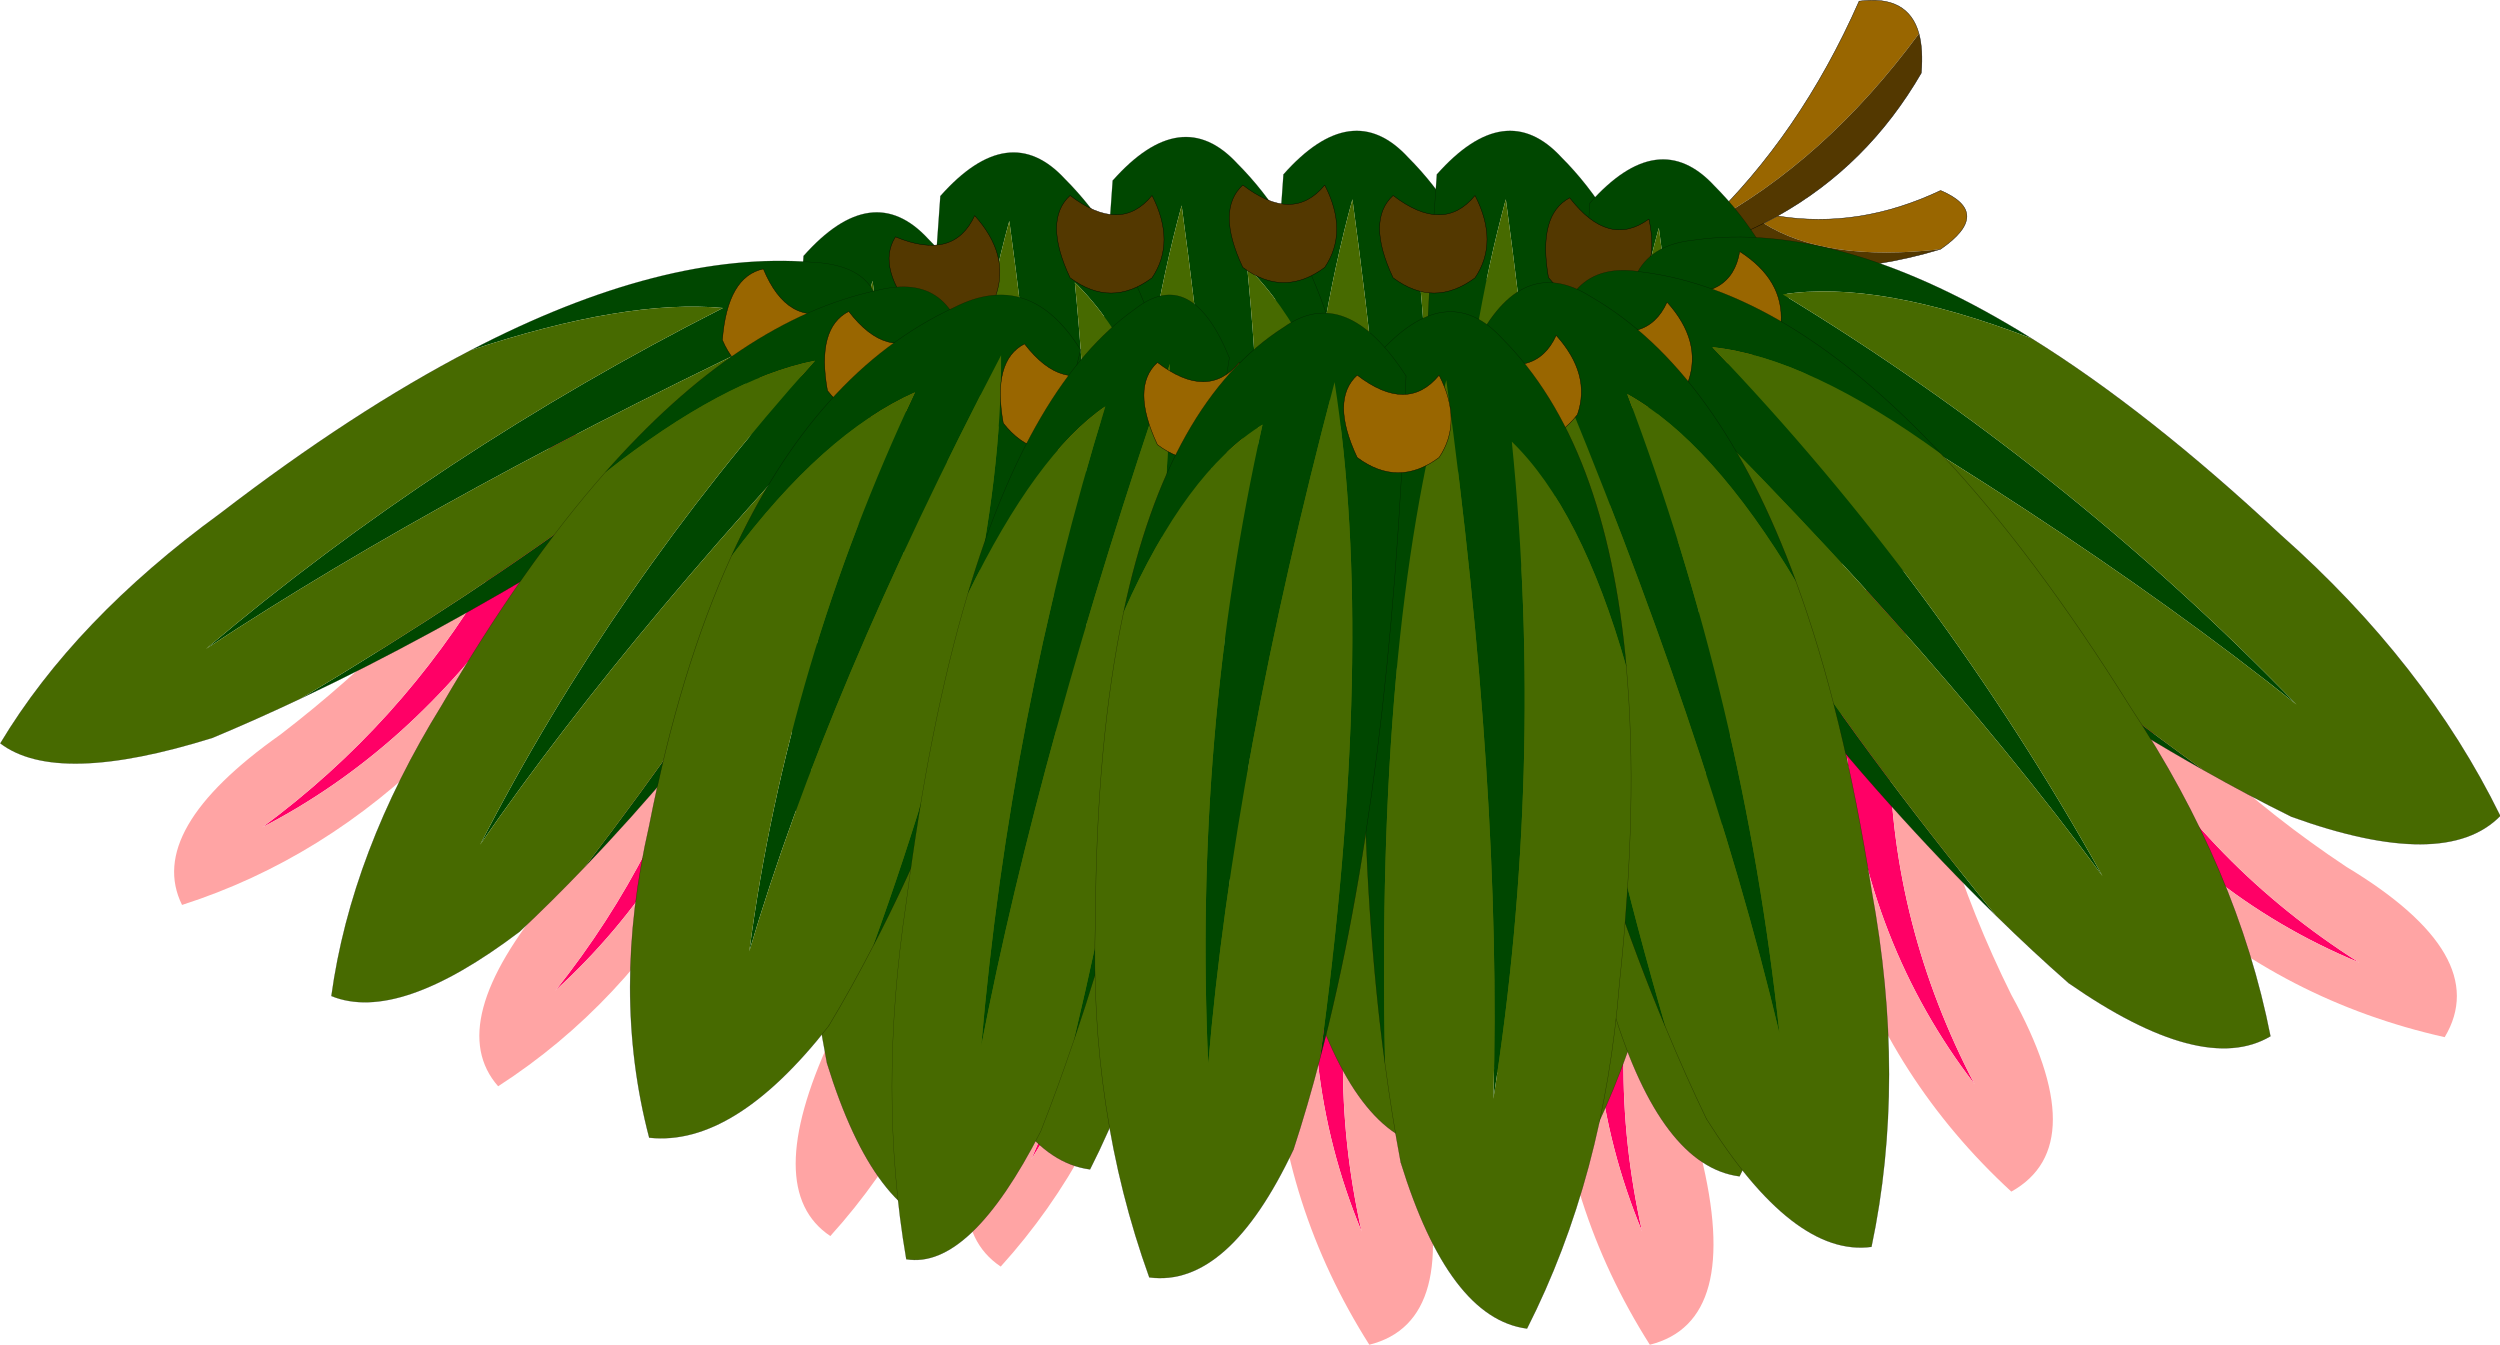 <svg viewBox="0 0 323.52 173.99" xmlns="http://www.w3.org/2000/svg" xmlns:xlink="http://www.w3.org/1999/xlink"><g transform="translate(-63.669 -125.5)"><use transform="matrix(1 0 0 .735 297.45 200.95)" width="31.85" height="107.15" xlink:href="#a"/><use transform="matrix(.866 -.5 .367 .636 317.76 204.82)" width="31.85" height="107.15" xlink:href="#a"/><use transform="matrix(.966 .259 -.19 .71 271.93 216.58)" width="31.85" height="107.15" xlink:href="#a"/><use transform="matrix(.966 .259 -.19 .71 235.63 216.58)" width="31.85" height="107.15" xlink:href="#a"/><use transform="matrix(-.834 0 0 .735 215.27 210.65)" width="31.85" height="107.15" xlink:href="#a"/><use transform="matrix(-.834 0 0 .735 193.22 206.7)" width="31.85" height="107.15" xlink:href="#a"/><use transform="matrix(-.806 -.216 -.19 .71 169.85 195.72)" width="31.85" height="107.15" xlink:href="#a"/><use transform="matrix(-.723 -.417 -.367 .636 145.71 185.51)" width="31.85" height="107.15" xlink:href="#a"/><use transform="translate(279.35 125.55)" width="38.85" height="34.75" xlink:href="#b"/><use transform="rotate(14.999 -416.564 950.782)" width="53.55" height="124.9" xlink:href="#c"/><use transform="rotate(14.999 -406.639 1026.176)" width="53.55" height="124.9" xlink:href="#c"/><use transform="rotate(14.999 -430.653 867.243)" width="53.55" height="124.9" xlink:href="#c"/><use transform="rotate(14.999 -449.4 783.544)" width="53.55" height="124.9" xlink:href="#c"/><use transform="rotate(14.999 -487.685 720.191)" width="53.55" height="124.9" xlink:href="#c"/><use transform="rotate(14.999 -410.792 1103.23)" width="53.55" height="124.9" xlink:href="#c"/><use transform="translate(263.7 151.1)" width="13.7" height="13.85" xlink:href="#d"/><use transform="rotate(-38.009 373.56 -309.727) scale(1)" width="53.55" height="124.9" xlink:href="#c"/><use transform="matrix(-.808 -.466 -.616 .644 182.04 165.23)" width="53.55" height="124.9" xlink:href="#c"/><use transform="translate(157.15 153.4)" width="35.9" height="21.5" xlink:href="#e"/><use transform="matrix(-.901 -.241 -.309 .814 191.34 165.17)" width="53.55" height="124.9" xlink:href="#c"/><use transform="translate(279.35 158.05)" width="14.8" height="14.6" xlink:href="#f"/><use transform="matrix(.92 -.391 .391 .92 261.49 164.84)" width="53.55" height="124.9" xlink:href="#c"/><use transform="translate(268.35 164.6)" width="14.3" height="13.8" xlink:href="#g"/><use transform="translate(254.55 162.05)" width="53.55" height="124.9" xlink:href="#c"/><use transform="translate(254 168.9)" width="14.3" height="13.8" xlink:href="#h"/><use transform="rotate(14.999 -499.366 1008.63)" width="53.55" height="124.9" xlink:href="#c"/><use transform="translate(170.4 165.8)" width="13.7" height="13.8" xlink:href="#i"/><use transform="matrix(-1.088 0 0 .874 203.5 163.65)" width="53.55" height="124.9" xlink:href="#c"/><use transform="translate(193.15 170)" width="13.7" height="13.8" xlink:href="#j"/><use transform="matrix(-.815 0 0 1 222.76 163.65)" width="53.55" height="124.9" xlink:href="#c"/><use transform="translate(211.7 172.4)" width="13.9" height="12.6" xlink:href="#k"/><use transform="matrix(-.991 0 .151 1 244.39 166)" width="53.55" height="124.9" xlink:href="#c"/><use transform="translate(200.4 149.45)" width="55.7" height="37.2" xlink:href="#l"/></g><defs><g id="m" fill-rule="evenodd"><path d="M-11.4 7q-6.05-25.4-4-57.4l11.8-3.15Q-2.7-30.9 2.3-9.2l-7.45-14.4q.3 30.45 11 58.3-14-24.8-16.5-57.5L-11.4 7" fill="#f06" transform="translate(15.9 53.55)"/><path d="m-11.4 7 .75-29.8q2.5 32.7 16.5 57.5-10.7-27.85-11-58.3L2.3-9.2q3.25 14.3 8.3 28.15 10.75 26.5 0 34.65Q-5 34.05-11.4 7" fill="#ffa4a4" transform="translate(15.9 53.55)"/></g><g id="b"><path d="M293.7 153.45q10.55 1.7 21.1-3.3 6.8 2.9 0 7.6-14.85 1.7-22.9-3.35l1.8-.95m-9.35 1.2q12.25-11.65 19.9-29 6.35-.85 7.75 4.2-12.2 16.55-27.65 24.8" fill="#960" fill-rule="evenodd" transform="translate(-279.35 -125.55)"/><path d="M312 129.85q.55 2.05.3 5.1-6.95 12-18.6 18.5l-1.8.95q8.05 5.05 22.9 3.35-16.1 4.9-32.2.4l-3.25.85 3.2-2.65 1.8-1.7q15.45-8.25 27.65-24.8m-29.4 28.3q4.95-1.55 9.3-3.75-4.35 2.2-9.3 3.75" fill="#533800" fill-rule="evenodd" transform="translate(-279.35 -125.55)"/><path d="M32.65 4.3q.55 2.05.3 5.1-6.95 12-18.6 18.5 10.55 1.7 21.1-3.3 6.8 2.9 0 7.6-16.1 4.9-32.2.4L0 33.45M24.9.1q6.35-.85 7.75 4.2m-18.3 23.6-1.8.95q-4.35 2.2-9.3 3.75" fill="none" stroke="#000" stroke-linecap="round" stroke-linejoin="round" stroke-width=".05"/><path d="M5 29.1Q17.25 17.45 24.9.1" fill="none" stroke="#000" stroke-linecap="round" stroke-linejoin="round" stroke-width=".05"/></g><g id="n"><path d="M-26.75-54.3q6-12 15-6.3Q4.8-51.05 14.8-23.7 3.9-41.9-7.05-48 8.1-7.95 12.65 34.75 3.45-4-17.3-53.5q-.2 34.4 15.25 87.55-14.65-35.1-24.7-88.35" fill="#004700" fill-rule="evenodd" transform="translate(26.75 62.45)"/><path d="M-2.05 34.05Q-17.5-19.1-17.3-53.5 3.45-4 12.65 34.75 8.1-7.95-7.05-48 3.9-41.9 14.8-23.7q6.1 16.65 9.75 39.85 4.55 24.65 0 46.2Q14.45 63.7 3.2 45.8.5 40.2-2.05 34.05" fill="#476a00" fill-rule="evenodd" transform="translate(26.75 62.45)"/><path d="M41.55 38.75Q31.55 11.4 15 1.85q-9-5.7-15 6.3m41.55 30.6q6.1 16.65 9.75 39.85 4.55 24.65 0 46.2-10.1 1.35-21.35-16.55" fill="none" stroke="#000" stroke-linecap="round" stroke-linejoin="round" stroke-opacity=".478" stroke-width=".05"/><path d="M0 8.15Q10.05 61.4 24.7 96.5m5.25 11.75q-2.7-5.6-5.25-11.75" fill="none" stroke="#000" stroke-linecap="round" stroke-linejoin="round" stroke-opacity=".478" stroke-width=".05"/></g><g id="d"><path d="M264.05 161.4q-1.4-8.1 2.75-10.3 5.05 6.55 10.25 2.75 1.45 6.65-2.75 10.3-6.1 2.45-10.25-2.75" fill="#533800" fill-rule="evenodd" transform="translate(-263.7 -151.1)"/><path d="M.35 10.3q4.15 5.2 10.25 2.75 4.2-3.65 2.75-10.3Q8.15 6.55 3.1 0-1.05 2.2.35 10.3z" fill="none" stroke="#000" stroke-linecap="round" stroke-linejoin="round" stroke-width=".05"/></g><g id="e"><path d="M157.15 169.5q.65-8.2 5.3-9.2 3.15 7.55 9.2 5.3-.35 6.75-5.3 9.2-6.6.75-9.2-5.3" fill="#960" fill-rule="evenodd" transform="translate(-157.15 -153.4)"/><path d="M0 16.1q2.6 6.05 9.2 5.3 4.95-2.45 5.3-9.2-6.05 2.25-9.2-5.3-4.65 1-5.3 9.2z" fill="none" stroke="#000" stroke-linecap="round" stroke-linejoin="round" stroke-width=".05"/><path d="M182.3 166.45q-5.3-6.3-2.75-10.3 7.55 3.15 10.25-2.75 4.55 5.05 2.75 10.3-4.1 5.15-10.25 2.75" fill="#533800" fill-rule="evenodd" transform="translate(-157.15 -153.4)"/><path d="M25.15 13.05q6.15 2.4 10.25-2.75Q37.2 5.05 32.65 0q-2.7 5.9-10.25 2.75-2.55 4 2.75 10.3z" fill="none" stroke="#000" stroke-linecap="round" stroke-linejoin="round" stroke-width=".05"/></g><g id="f"><path d="M284.95 172.55q-6.8-4.7-5.35-9.2 8.15 1.05 9.2-5.3 5.7 3.65 5.35 9.2-2.65 6.05-9.2 5.3" fill="#960" fill-rule="evenodd" transform="translate(-279.35 -158.05)"/><path d="M5.6 14.5q6.55.75 9.2-5.3.35-5.55-5.35-9.2Q8.4 6.35.25 5.3-1.2 9.8 5.6 14.5z" fill="none" stroke="#000" stroke-linecap="round" stroke-linejoin="round" stroke-width=".05"/></g><g id="g"><path d="M271.9 177.6q-5.25-6.3-2.75-10.25 7.6 3.1 10.25-2.75 4.55 5.05 2.75 10.25-4.05 5.2-10.25 2.75" fill="#960" fill-rule="evenodd" transform="translate(-268.35 -164.6)"/><path d="M3.55 13q6.2 2.45 10.25-2.75Q15.6 5.05 11.05 0 8.4 5.85.8 2.75-1.7 6.7 3.55 13z" fill="none" stroke="#000" stroke-linecap="round" stroke-linejoin="round" stroke-width=".05"/></g><g id="h"><path d="M257.55 181.9q-5.25-6.3-2.75-10.25 7.6 3.1 10.25-2.75 4.55 5.05 2.75 10.25-4.05 5.2-10.25 2.75" fill="#960" fill-rule="evenodd" transform="translate(-254 -168.9)"/><path d="M3.55 13q6.2 2.45 10.25-2.75Q15.6 5.05 11.05 0 8.4 5.85.8 2.75-1.7 6.7 3.55 13z" fill="none" stroke="#000" stroke-linecap="round" stroke-linejoin="round" stroke-width=".05"/></g><g id="i"><path d="M170.75 176.05q-1.45-8.1 2.75-10.25 5 6.5 10.25 2.75 1.45 6.65-2.75 10.25-6.15 2.5-10.25-2.75" fill="#960" fill-rule="evenodd" transform="translate(-170.4 -165.8)"/><path d="M.35 10.25Q4.45 15.5 10.6 13q4.2-3.6 2.75-10.25Q8.1 6.5 3.1 0-1.1 2.15.35 10.25z" fill="none" stroke="#000" stroke-linecap="round" stroke-linejoin="round" stroke-width=".05"/></g><g id="j"><path d="M193.5 180.25q-1.45-8.1 2.75-10.25 5 6.5 10.25 2.75 1.45 6.65-2.75 10.25-6.15 2.5-10.25-2.75" fill="#960" fill-rule="evenodd" transform="translate(-193.15 -170)"/><path d="M.35 10.25Q4.45 15.5 10.6 13q4.2-3.6 2.75-10.25Q8.1 6.5 3.1 0-1.1 2.15.35 10.25z" fill="none" stroke="#000" stroke-linecap="round" stroke-linejoin="round" stroke-width=".05"/></g><g id="k"><path d="M213.45 183.05q-3.5-7.45 0-10.65 6.5 5 10.6 0 3.1 6.05 0 10.65-5.3 3.95-10.6 0" fill="#960" fill-rule="evenodd" transform="translate(-211.7 -172.4)"/><path d="M1.75 10.65q5.3 3.95 10.6 0 3.1-4.6 0-10.65-4.1 5-10.6 0-3.5 3.2 0 10.65z" fill="none" stroke="#000" stroke-linecap="round" stroke-linejoin="round" stroke-width=".05"/></g><g id="l"><path d="M239.3 184.7q-3.5-7.45 0-10.65 6.5 5 10.6 0 3.1 6.05 0 10.65-5.3 3.95-10.6 0" fill="#960" fill-rule="evenodd" transform="translate(-200.4 -149.45)"/><path d="M38.9 35.25q5.3 3.95 10.6 0 3.1-4.6 0-10.65-4.1 5-10.6 0-3.5 3.2 0 10.65z" fill="none" stroke="#000" stroke-linecap="round" stroke-linejoin="round" stroke-width=".05"/><path d="M224.5 160.1q-3.5-7.45 0-10.65 6.5 5 10.6 0 3.1 6.05 0 10.65-5.3 3.95-10.6 0" fill="#533800" fill-rule="evenodd" transform="translate(-200.4 -149.45)"/><path d="M24.1 10.65q5.3 3.95 10.6 0 3.1-4.6 0-10.65-4.1 5-10.6 0-3.5 3.2 0 10.65z" fill="none" stroke="#000" stroke-linecap="round" stroke-linejoin="round" stroke-width=".05"/><path d="M202.15 161.45q-3.5-7.45 0-10.65 6.5 5 10.6 0 3.1 6.05 0 10.65-5.3 3.95-10.6 0" fill="#533800" fill-rule="evenodd" transform="translate(-200.4 -149.45)"/><path d="M1.75 12q5.3 3.95 10.6 0 3.1-4.6 0-10.65-4.1 5-10.6 0-3.5 3.2 0 10.65z" fill="none" stroke="#000" stroke-linecap="round" stroke-linejoin="round" stroke-width=".05"/><path d="M243.95 161.45q-3.5-7.45 0-10.65 6.5 5 10.6 0 3.1 6.05 0 10.65-5.3 3.95-10.6 0" fill="#533800" fill-rule="evenodd" transform="translate(-200.4 -149.45)"/><path d="M43.55 12q5.3 3.95 10.6 0 3.1-4.6 0-10.65-4.1 5-10.6 0-3.5 3.2 0 10.65z" fill="none" stroke="#000" stroke-linecap="round" stroke-linejoin="round" stroke-width=".05"/></g><use width="31.85" height="107.15" xlink:href="#m" id="a"/><use width="53.55" height="124.9" xlink:href="#n" id="c"/></defs></svg>